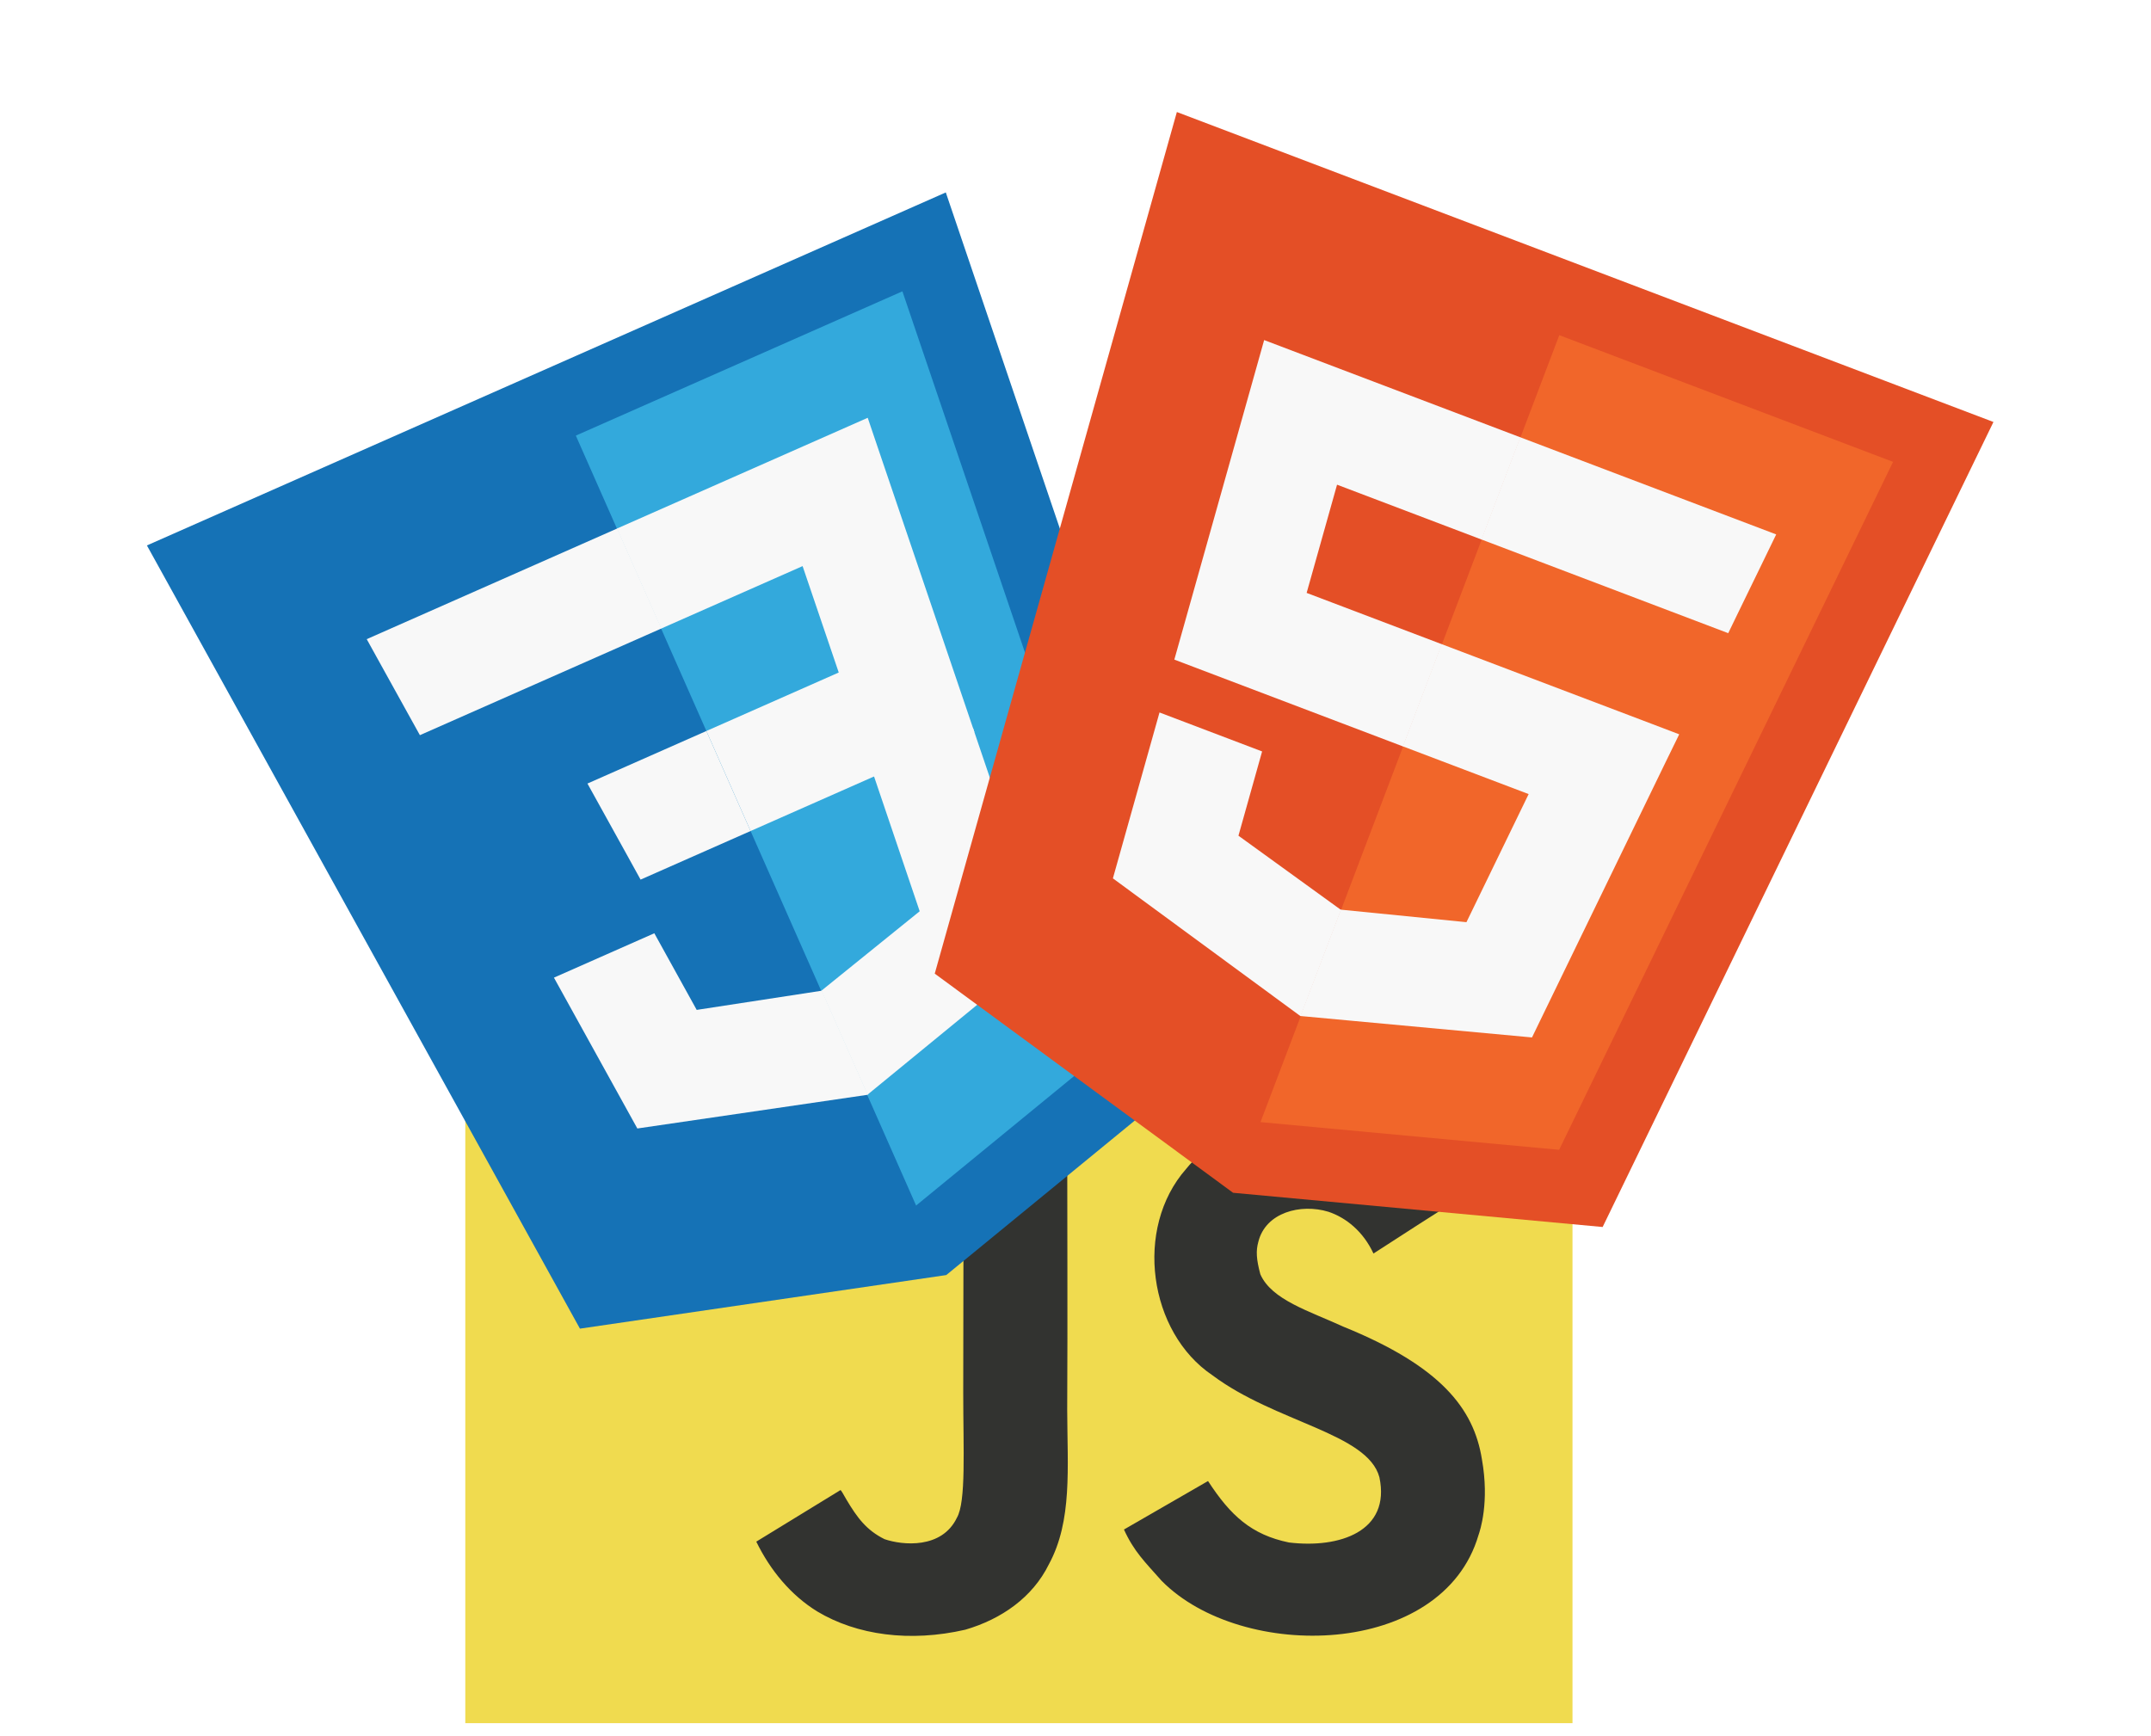 <svg width="57" height="46" viewBox="0 0 57 46" fill="none" xmlns="http://www.w3.org/2000/svg">
<g clip-path="url(#clip0)">
<path d="M12.33 16.33H41.67V45.67H12.33V16.33Z" fill="#F0DB4F"/>
<path d="M39.269 38.672C39.054 37.334 38.181 36.209 35.596 35.161C34.698 34.748 33.696 34.453 33.398 33.772C33.292 33.376 33.278 33.153 33.345 32.913C33.537 32.135 34.466 31.892 35.202 32.116C35.676 32.275 36.125 32.64 36.396 33.223C37.662 32.403 37.66 32.408 38.544 31.845C38.22 31.343 38.047 31.111 37.835 30.897C37.074 30.046 36.036 29.608 34.377 29.642L33.513 29.753C32.684 29.963 31.895 30.398 31.432 30.98C30.043 32.556 30.439 35.315 32.129 36.45C33.794 37.699 36.24 37.984 36.553 39.152C36.857 40.583 35.501 41.046 34.154 40.881C33.161 40.675 32.609 40.17 32.012 39.253C30.913 39.889 30.913 39.889 29.784 40.538C30.052 41.124 30.333 41.389 30.782 41.897C32.907 44.052 38.226 43.946 39.18 40.683C39.218 40.571 39.475 39.824 39.269 38.672V38.672ZM28.28 29.814H25.536L25.525 36.91C25.525 38.418 25.603 39.802 25.357 40.226C24.956 41.06 23.915 40.956 23.441 40.794C22.959 40.557 22.713 40.22 22.429 39.743C22.351 39.606 22.292 39.501 22.273 39.492L20.041 40.859C20.412 41.62 20.959 42.281 21.659 42.711C22.705 43.338 24.11 43.531 25.58 43.193C26.537 42.914 27.363 42.337 27.795 41.459C28.42 40.306 28.285 38.912 28.28 37.37C28.294 34.854 28.28 32.339 28.28 29.814Z" fill="#323330"/>
</g>
<g clip-path="url(#clip1)">
<path d="M15.368 35.214L3.893 14.456L25.063 5.1L32.682 27.559L25.075 33.794L15.368 35.214Z" fill="#1572B6"/>
<path d="M24.276 31.951L30.424 26.913L23.913 7.721L15.259 11.545L24.276 31.951Z" fill="#33A9DC"/>
<path d="M18.719 19.374L22.226 17.824L21.268 15.004L17.519 16.66L16.348 14.01L16.357 14.005L22.994 11.073L23.244 11.812L25.821 19.404L19.89 22.025L18.719 19.374Z" fill="#F8F8F8"/>
<path d="M21.777 26.25L21.766 26.259L18.462 26.766L17.339 24.735L15.905 25.369L14.679 25.911L16.889 29.909L22.984 29.017L22.995 29.008L21.777 26.25Z" fill="#F8F8F8"/>
<path d="M23.122 20.462L24.371 24.152L21.768 26.256L22.987 29.014L27.754 25.107L27.597 24.642L25.781 19.287L23.122 20.462Z" fill="#F8F8F8"/>
<path d="M16.357 14.006L17.085 15.652L17.526 16.649L17.529 16.656L11.135 19.481L11.127 19.485L10.81 18.913L10.095 17.622L9.718 16.94L16.357 14.006Z" fill="#F8F8F8"/>
<path d="M18.719 19.374L19.446 21.021L19.887 22.018L19.89 22.025L16.984 23.309L16.975 23.313L16.659 22.74L15.945 21.45L15.567 20.767L18.719 19.374Z" fill="#F8F8F8"/>
</g>
<g clip-path="url(#clip2)">
<path d="M24.77 25.805L31.186 2.969L52.825 11.184L42.469 32.52L32.676 31.613L24.77 25.805Z" fill="#E44F26"/>
<path d="M33.402 29.74L41.316 30.474L50.165 12.241L41.32 8.883L33.402 29.74Z" fill="#F1662A"/>
<path d="M38.21 17.075L34.625 15.714L35.431 12.846L39.263 14.301L40.292 11.591L40.282 11.588L33.499 9.013L33.288 9.765L31.119 17.482L37.181 19.784L38.21 17.075Z" fill="#F8F8F8"/>
<path d="M35.539 24.11L35.526 24.109L32.818 22.149L33.445 19.916L31.979 19.359L30.726 18.883L29.491 23.28L34.456 26.927L34.469 26.929L35.539 24.11Z" fill="#F8F8F8"/>
<path d="M38.2 17.071L37.172 19.78L40.508 21.046L38.86 24.441L35.529 24.109L34.458 26.928L40.597 27.496L40.811 27.054L44.155 20.164L44.498 19.462L43.768 19.184L38.2 17.071Z" fill="#F8F8F8"/>
<path d="M40.282 11.588L39.643 13.271L39.256 14.291L39.254 14.297L45.788 16.778L45.797 16.781L46.082 16.193L46.727 14.867L47.068 14.164L40.282 11.588Z" fill="#F8F8F8"/>
</g>
<defs>
<clipPath id="clip0">
<rect width="30" height="30" fill="white" transform="translate(12 16)"/>
</clipPath>
<clipPath id="clip1">
<rect width="30" height="30" fill="white" transform="translate(0 14.126) rotate(-23.841)"/>
</clipPath>
<clipPath id="clip2">
<rect width="30" height="30" fill="white" transform="translate(28.648) rotate(20.788)"/>
</clipPath>
</defs>
</svg>
